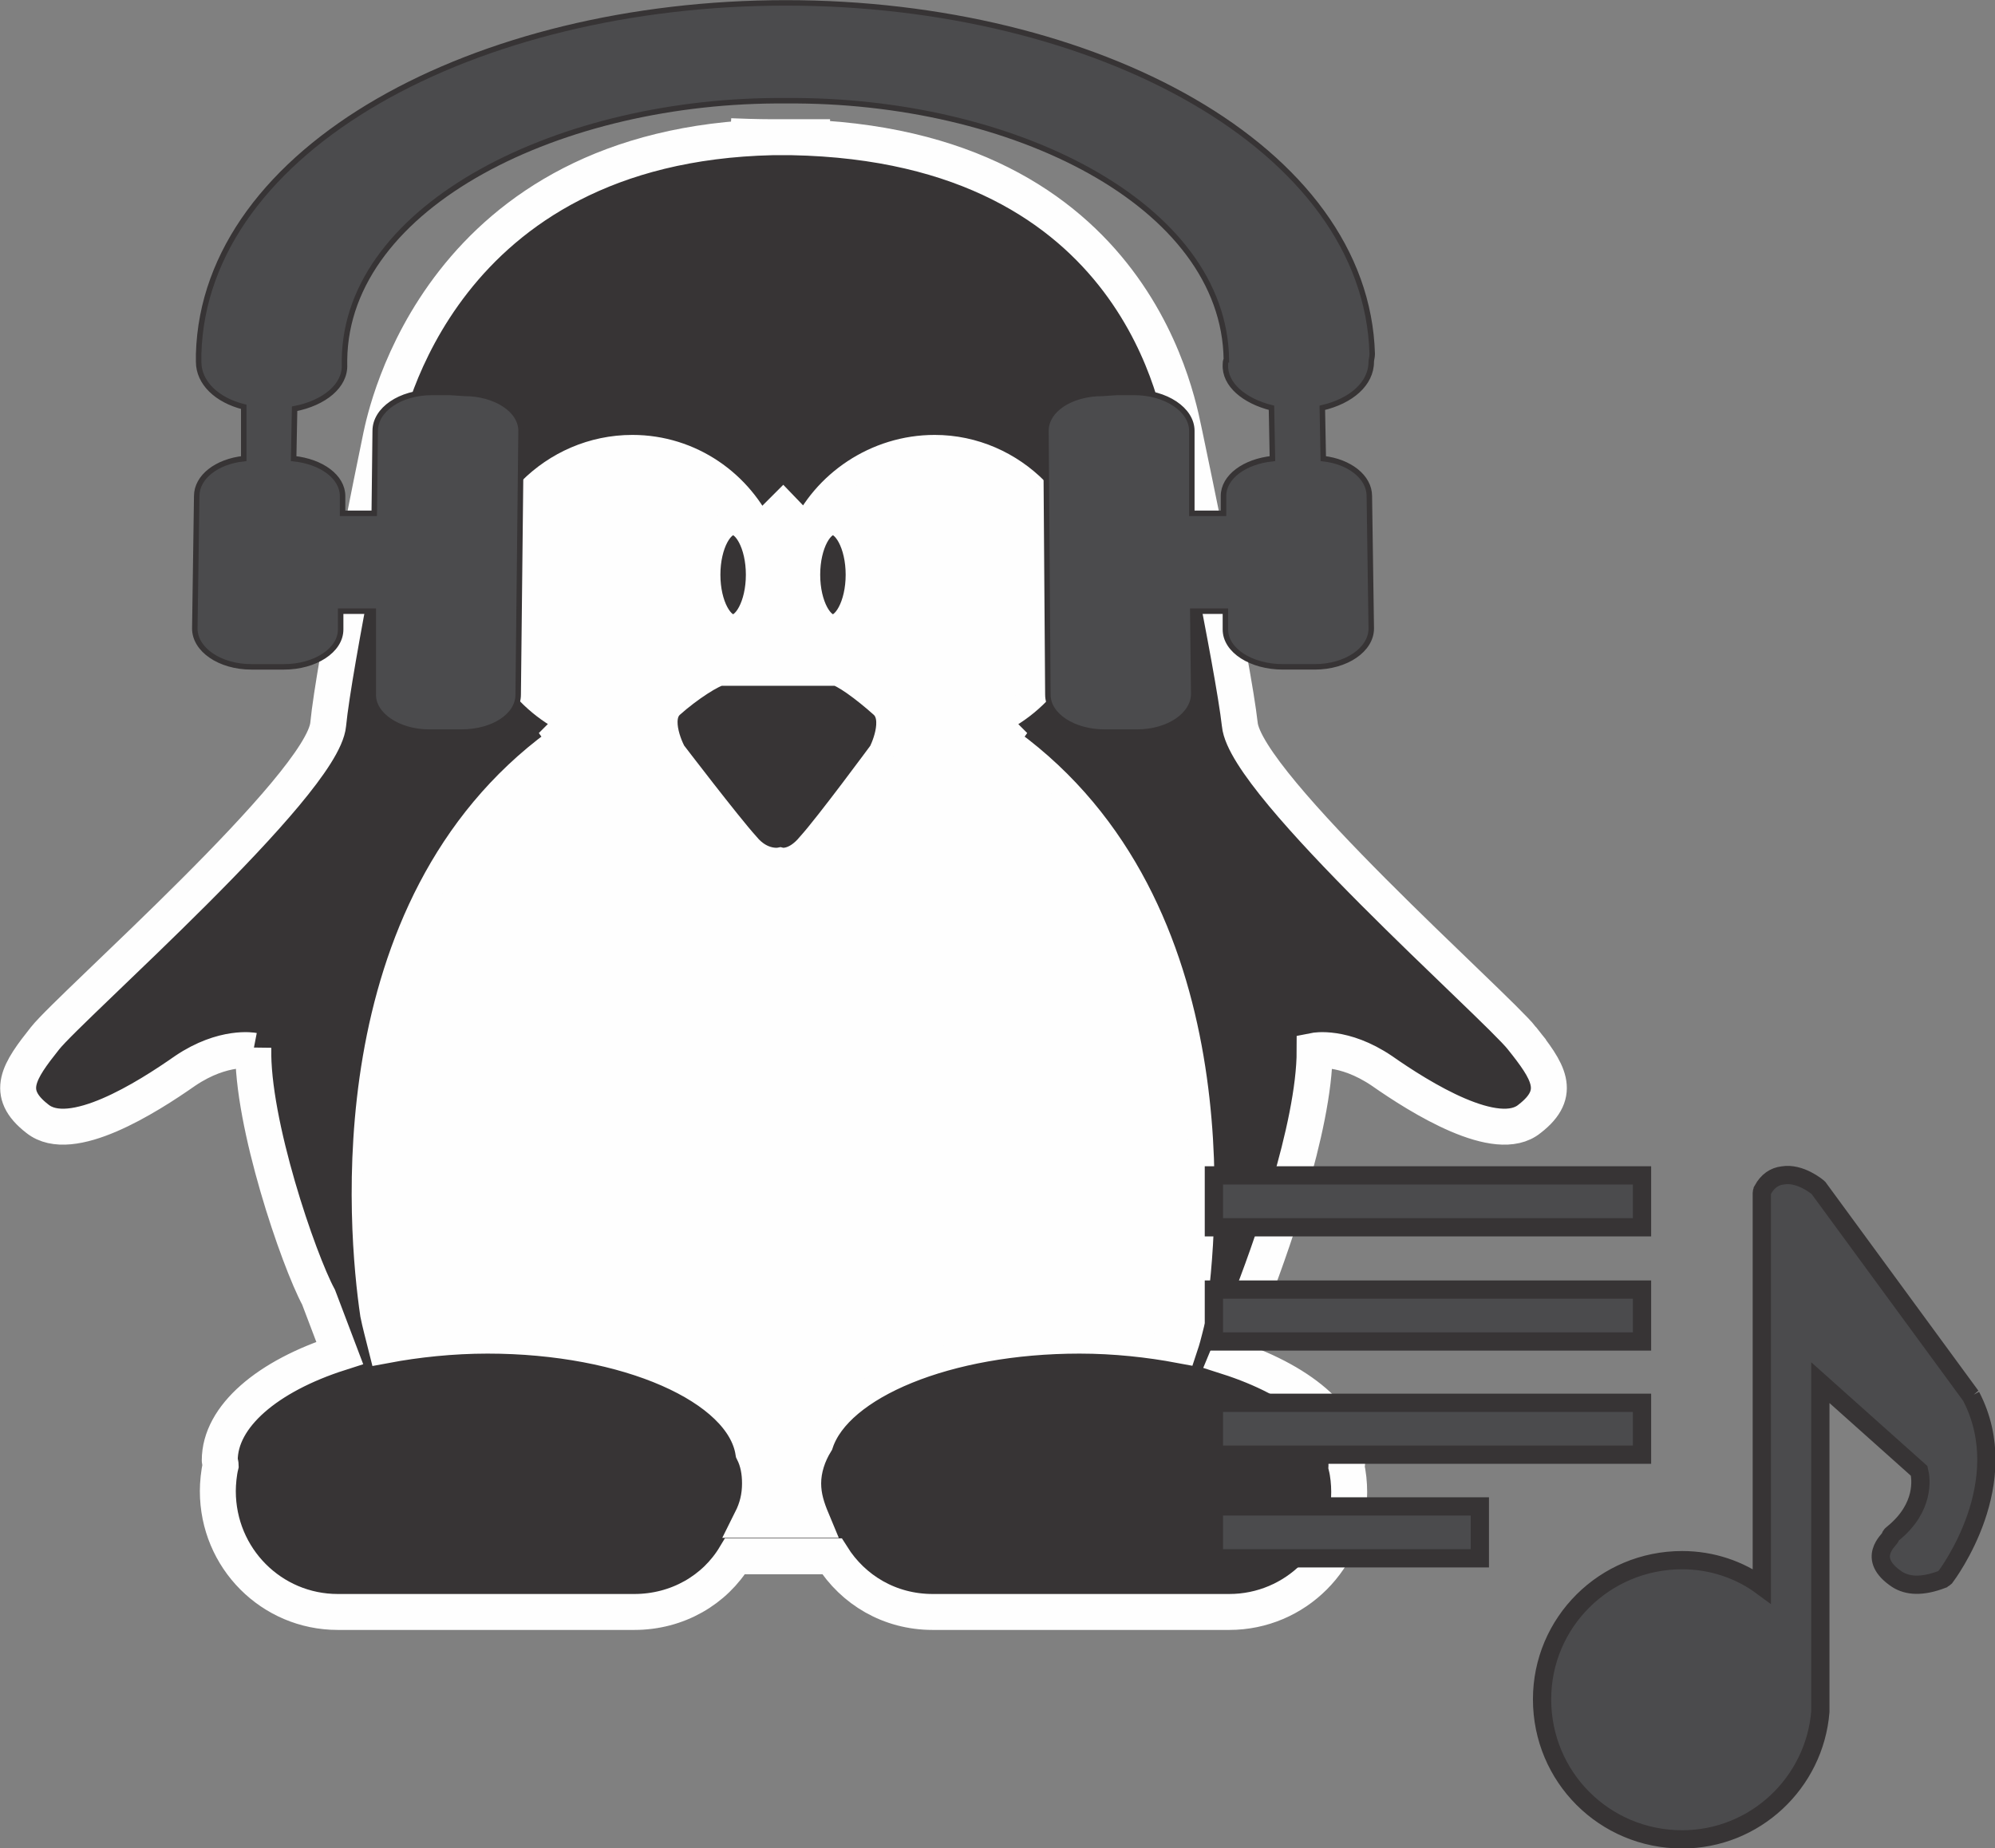 <?xml version="1.0" encoding="UTF-8"?>
<!DOCTYPE svg PUBLIC "-//W3C//DTD SVG 1.1//EN" "http://www.w3.org/Graphics/SVG/1.1/DTD/svg11.dtd">
<!-- Creator: CorelDRAW X7 -->
<svg xmlns="http://www.w3.org/2000/svg" xml:space="preserve" width="27.745mm" height="25.703mm" version="1.1" style="shape-rendering:geometricPrecision; text-rendering:geometricPrecision; image-rendering:optimizeQuality; fill-rule:evenodd; clip-rule:evenodd"
viewBox="0 0 2079 1926"
 xmlns:xlink="http://www.w3.org/1999/xlink">
 <rect x="0" y="0" width="2079" height="1926" fill="#808080" stroke="none"/>
 <defs>
  <style type="text/css">
   <![CDATA[
    .str0 {stroke:#FEFEFE;stroke-width:37.463}
    .str1 {stroke:#FEFEFE;stroke-width:14.988}
    .str2 {stroke:#373435;stroke-width:19.027}
    .str3 {stroke:#373435;stroke-width:5.71}
    .fil2 {fill:#4B4B4D}
    .fil0 {fill:#373435}
    .fil1 {fill:#FEFEFE}
   ]]>
  </style>
 </defs>
 <g id="Layer_x0020_1">
  <g id="_2714081785280">
   <g id="_2604637664448">
    <path class="fil0 str0" d="M872 696l-59 0 -63 0c-9,1 -35,18 -54,35 -20,18 1,56 1,56 0,0 58,76 77,97 18,22 39,18 39,18 0,0 17,4 35,-18 19,-21 75,-97 75,-97 0,0 20,-38 0,-56 -19,-17 -42,-34 -51,-35l0 0z"/>
    <path class="fil0 str0" d="M1586 1082c-27,-34 -288,-264 -294,-327 -7,-62 -52,-276 -57,-300 -6,-24 -44,-305 -410,-312l0 0c0,0 18,0 39,0 0,0 1,0 1,0 -8,0 -13,0 -21,0 -9,0 -18,0 -28,0 -10,0 -19,0 -27,0 -11,0 -19,0 -27,-1 0,0 1,0 1,0 23,1 42,1 42,1l0 0c-347,8 -403,289 -408,312 -5,24 -49,238 -55,300 -6,63 -268,293 -295,327 -27,34 -43,57 -8,84 35,28 114,-22 154,-50 40,-27 71,-21 71,-21l0 -3c-2,78 47,221 68,260l0 0 22 58c-75,24 -125,66 -125,112 0,1 1,4 1,5 -2,8 -3,19 -3,27 0,70 56,126 125,126l309 0c45,0 84,-23 105,-58l101 0c22,35 60,58 105,58l309 0c69,0 125,-56 125,-125 0,-9 -1,-19 -3,-27 0,-1 1,-3 1,-4 0,-45 -50,-86 -125,-110l22 -53 0 0c21,-53 69,-186 69,-266l0 0c0,0 30,-6 70,21 40,28 120,78 154,50 35,-27 19,-50 -8,-84l0 0 0 0zm-347 287c-3,10 -5,21 -9,33 -32,-6 -68,-10 -105,-10 -139,0 -254,48 -275,111 -8,13 -13,28 -13,43 0,14 4,26 9,38l-63 0c6,-12 9,-24 9,-38 0,-12 -2,-23 -7,-33 -11,-68 -131,-121 -277,-121 -37,0 -74,4 -106,10 -3,-12 -6,-23 -8,-33 -13,-88 -43,-422 189,-592 3,-1 6,-3 8,-4l-5 -7 16 -16c-51,-22 -88,-73 -88,-133 0,-79 65,-145 145,-145 59,0 109,36 131,86l26 -26 25 26c22,-50 74,-86 133,-86 79,0 144,66 144,145 0,60 -36,111 -88,133l16 16 -5 7c2,1 5,4 8,4 233,170 202,504 189,592l1 0 0 0z"/>
    <ellipse class="fil0 str0" cx="868" cy="599" rx="32" ry="60"/>
    <ellipse class="fil0 str0" cx="764" cy="599" rx="32" ry="60"/>
   </g>
   <path class="fil1 str1" d="M923 787c0,0 -56,76 -75,97 -18,22 -35,18 -35,18 0,0 -21,4 -39,-18 -19,-21 -77,-97 -77,-97 0,0 -21,-38 -1,-56 19,-17 45,-34 54,-35l63 0 59 0c9,1 32,18 51,35 20,18 0,56 0,56l0 0zm-159 -249c18,0 32,27 32,61 0,32 -14,60 -32,60 -16,0 -30,-28 -30,-60 0,-34 14,-61 30,-61zm135 61c0,32 -14,60 -31,60 -17,0 -31,-28 -31,-60 0,-34 14,-61 31,-61 17,0 31,27 31,61zm339 770c13,-88 44,-422 -189,-592 -3,0 -6,-3 -8,-4l5 -7 -16 -16c52,-22 88,-73 88,-133 0,-79 -65,-145 -144,-145 -59,0 -111,36 -133,86l-25 -26 -26 26c-22,-50 -72,-86 -131,-86 -80,0 -145,66 -145,145 0,60 37,111 88,133l-16 16 5 7c-2,1 -5,3 -8,4 -232,170 -202,504 -189,592 2,10 5,21 8,33 32,-6 69,-10 106,-10 146,0 266,53 277,121 5,10 7,21 7,33 0,14 -3,26 -9,38l63 0c-5,-12 -9,-24 -9,-38 0,-15 5,-30 13,-43 21,-63 136,-111 275,-111 37,0 73,4 105,10 4,-12 6,-23 9,-33l-1 0 0 0z"/>
  </g>
  <g id="_2714081787008">
   <rect class="fil2 str2" x="1265" y="1225" width="446.149" height="54.082"/>
   <rect class="fil2 str2" x="1265" y="1344" width="446.149" height="54.082"/>
   <rect class="fil2 str2" x="1265" y="1462" width="446.149" height="54.082"/>
   <rect class="fil2 str2" x="1265" y="1570" width="277.147" height="54.082"/>
   <path class="fil2 str2" d="M2054 1455l-159 -217c-1,-1 -19,-16 -37,-13 -9,1 -16,6 -21,15 0,1 -1,2 -1,3l0 410c-23,-17 -52,-27 -83,-27 -81,0 -146,65 -146,145 0,81 65,146 146,146 76,0 138,-59 144,-133 0,-1 0,-1 0,-1l0 -342 103 92c2,8 6,38 -27,65 -1,1 -3,2 -3,4 -1,3 -26,22 7,44 11,7 26,8 47,0 1,-1 2,-1 3,-2 3,-4 74,-99 27,-189z"/>
  </g>
  <g id="_2714081789952">
   <path class="fil2 str3" d="M1429 377c0,-2 1,-5 1,-8 -6,-215 -288,-366 -611,-366 -323,0 -606,151 -612,366 0,3 0,6 0,8 0,22 19,40 47,47l0 54c-28,3 -49,19 -49,39l-2 138c0,22 26,40 59,40l34 0c32,0 59,-17 59,-39l0 -19 34 0 0 86c-1,22 26,40 58,40l34 0c33,0 59,-17 59,-39l3 -275c0,-22 -27,-39 -59,-39 0,0 -15,-1 -15,-1l-4 0c0,0 -15,0 -15,0 -33,0 -59,18 -59,40l-1 86 -33 0 0 -18c0,-20 -22,-36 -51,-39l1 -52c31,-6 53,-24 52,-46 0,-5 0,-5 0,-5 2,-162 227,-272 460,-270 236,-2 457,108 459,270 0,0 -1,0 -1,5 -1,21 20,38 48,45l1 53c-29,3 -51,19 -51,39l0 18 -33 0 0 -86c0,-22 -27,-40 -60,-40 0,0 -15,0 -15,0l-3 0c0,0 -15,1 -15,1 -33,0 -59,17 -59,39l2 275c0,22 27,39 59,39l34 0c33,0 59,-18 59,-40l-1 -86 34 0 0 19c0,22 27,39 60,39l33 0c33,0 59,-18 59,-40l-2 -138c0,-20 -21,-36 -48,-39l-1 -53c30,-7 51,-25 51,-48z"/>
  </g>
 </g>
</svg>
